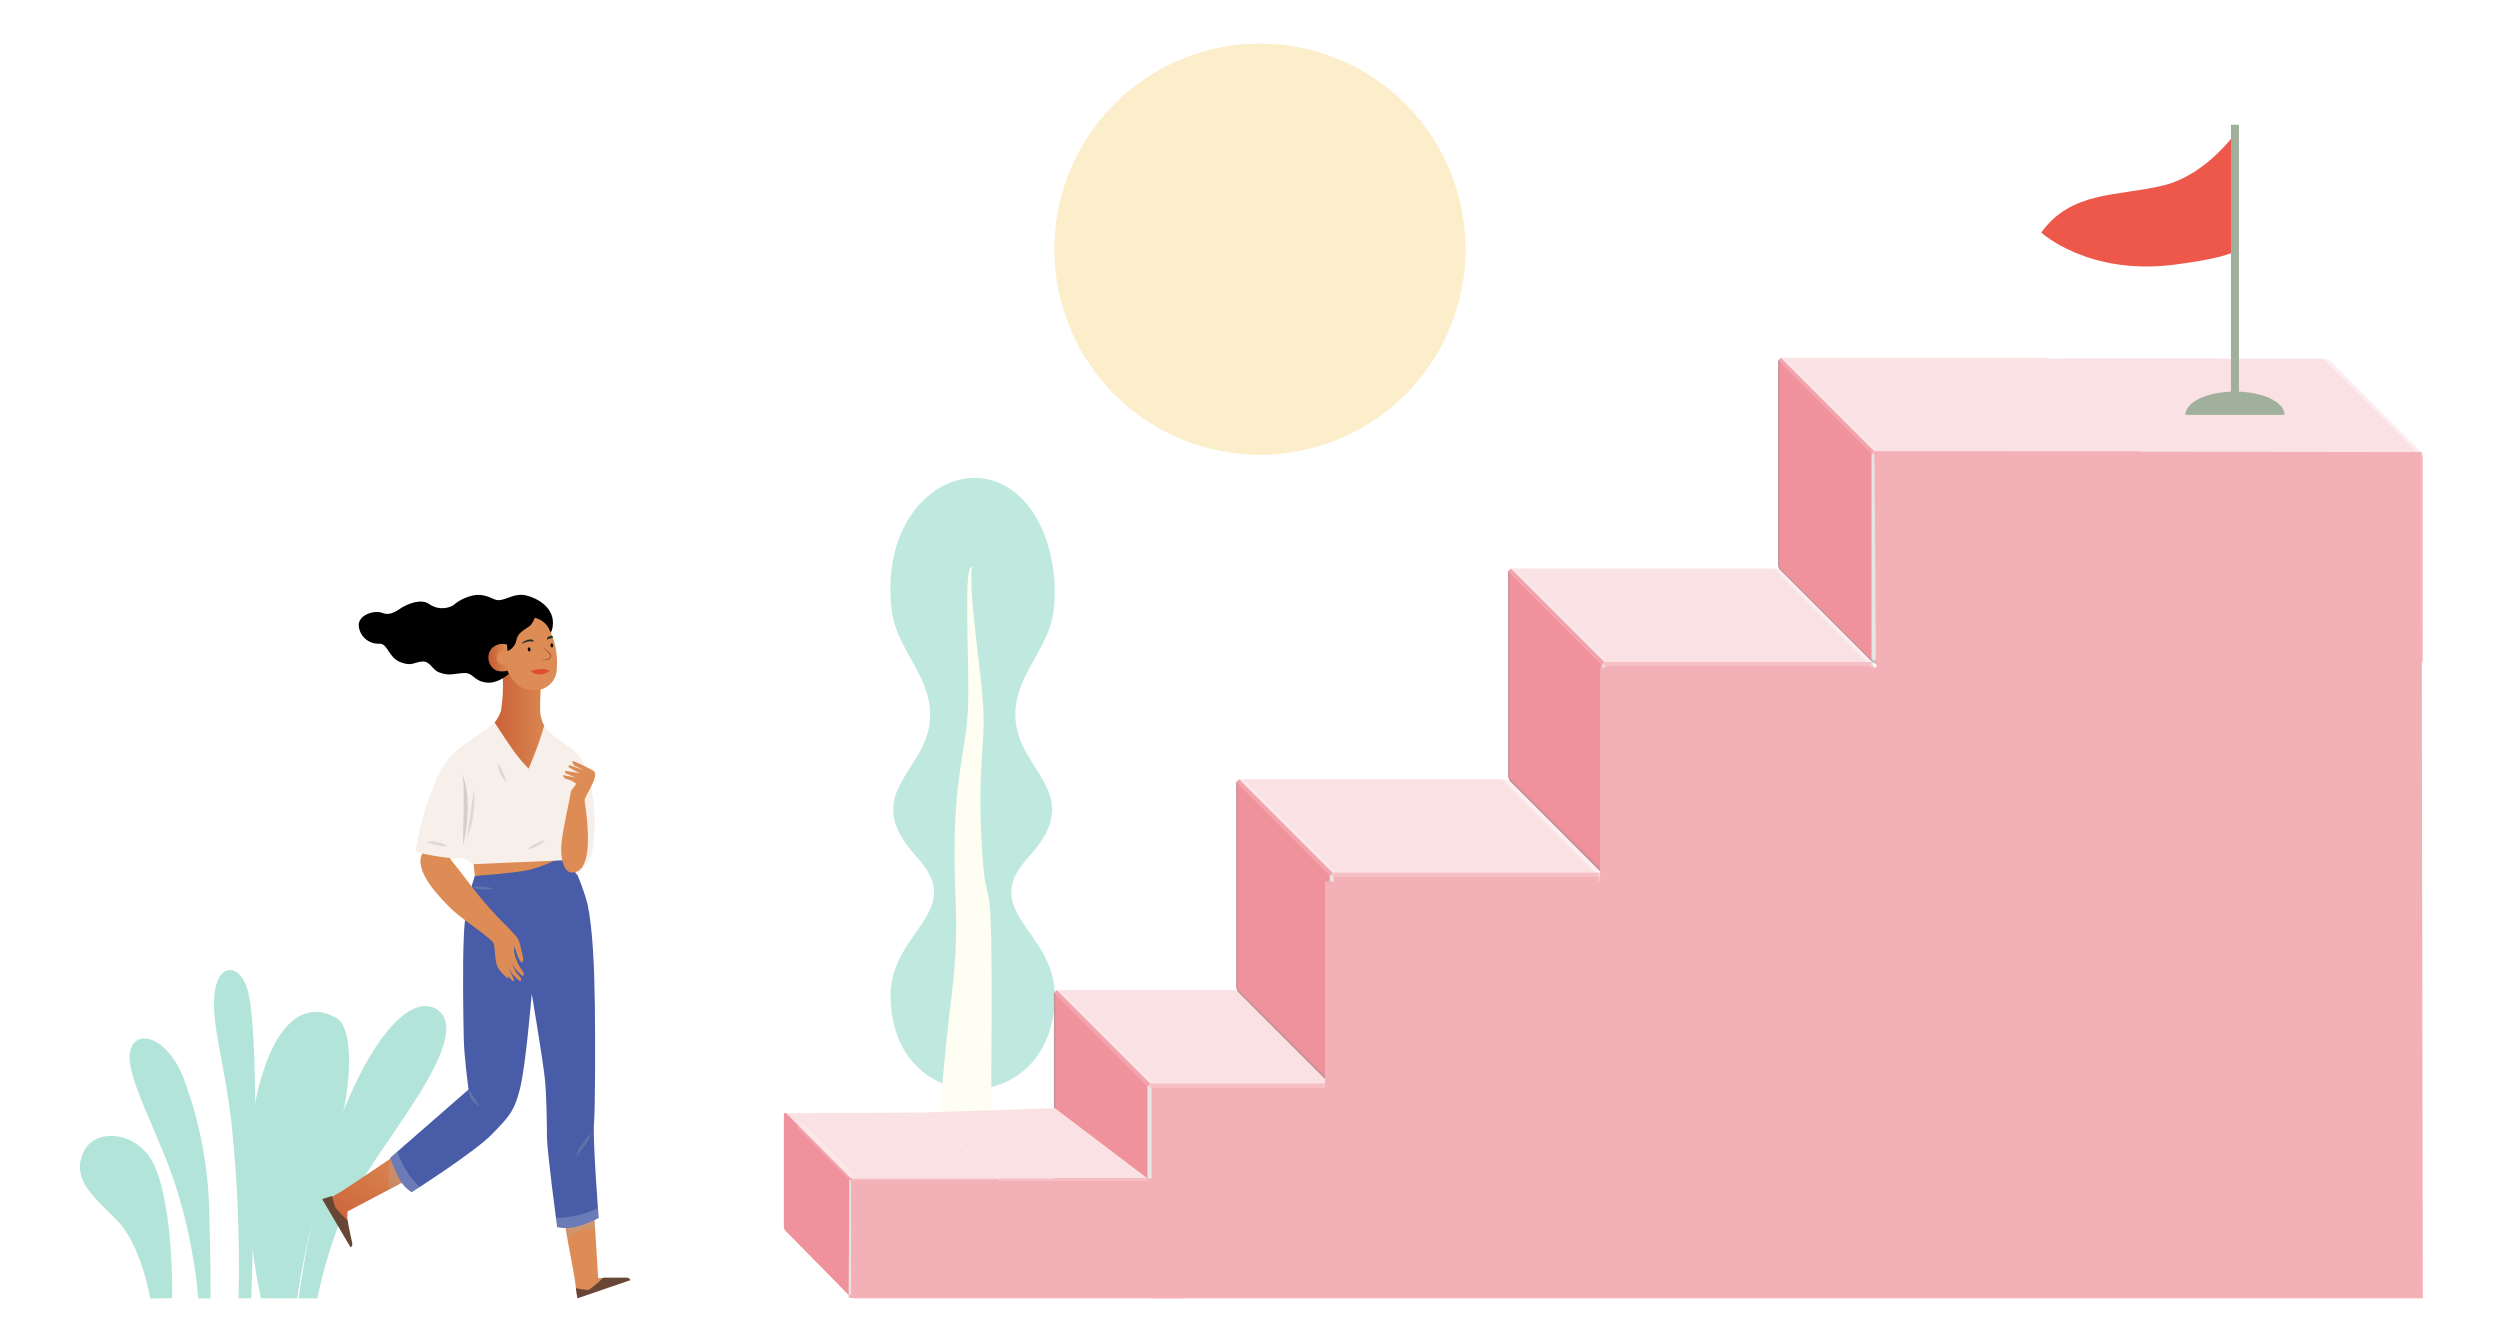 <?xml version="1.0" encoding="UTF-8"?>
<svg width="344px" height="184px" viewBox="0 0 344 184" version="1.1" xmlns="http://www.w3.org/2000/svg" xmlns:xlink="http://www.w3.org/1999/xlink">
    <rect x="0" y="0" width="344" height="184" fill="#333333" stroke="none"/>
    <title>C3239A80-C945-47B0-B737-335E6AAEB619</title>
    <defs>
        <rect id="path-1" x="0" y="0" width="344" height="184"></rect>
        <linearGradient x1="18.719%" y1="95.254%" x2="76.797%" y2="-4.815%" id="linearGradient-3">
            <stop stop-color="#CA6138" offset="0%"></stop>
            <stop stop-color="#DC8C54" offset="100%"></stop>
        </linearGradient>
        <linearGradient x1="0%" y1="50.111%" x2="114.516%" y2="50.111%" id="linearGradient-4">
            <stop stop-color="#CA6138" offset="0%"></stop>
            <stop stop-color="#DC8C54" offset="100%"></stop>
        </linearGradient>
        <linearGradient x1="14.457%" y1="56.245%" x2="81.439%" y2="47.001%" id="linearGradient-5">
            <stop stop-color="#CA6138" offset="0%"></stop>
            <stop stop-color="#DC8C54" offset="100%"></stop>
        </linearGradient>
        <linearGradient x1="71.364%" y1="52.34%" x2="26.336%" y2="46.422%" id="linearGradient-6">
            <stop stop-color="#822A20" offset="0%"></stop>
            <stop stop-color="#DC8C54" offset="100%"></stop>
        </linearGradient>
    </defs>
    <g id="Patient---Mobile" stroke="none" stroke-width="1" fill="none" fill-rule="evenodd">
        <g id="assess_inter_goals" transform="translate(-16, -88)">
            <g id="ill_assess_goal_woman" transform="translate(16, 88)">
                <mask id="mask-2" fill="white">
                    <use xlink:href="#path-1"></use>
                </mask>
                <use id="Mask" fill="#FFFFFF" xlink:href="#path-1"></use>
                <g id="11-female" mask="url(#mask-2)">
                    <g transform="translate(10, 6)">
                        <path d="M131.61,63.76 C134.51,67.53 135.61,73.44 134.96,78.17 C134.47,81.81 131.86,85.08 130.74,87.78 C125.74,99.4 141.04,101.36 131.67,111.78 C124.44,119.42 135.09,121.95 135.15,130.99 C135.06,148.16 112.62,148.22 112.53,130.99 C112.59,121.99 123.24,119.41 116.01,111.78 C106.63,101.33 122.01,99.4 116.94,87.78 C115.82,85.09 113.21,81.78 112.72,78.17 C110.66,62.21 124.4,54.47 131.61,63.76 Z" id="Path" stroke="none" fill="#37B99A" fill-rule="nonzero" opacity="0.32"></path>
                        <path d="M123.71,72 C123.32,76.86 125.16,86.7 125.32,92.13 C125.53,96.03 124.57,99.76 125.03,109.13 C125.74,123.3 126.65,107.59 126.41,140.35 C126.27,147.67 127.07,163.82 127.41,171.13 C125.74,172.13 120.11,173.05 118.1,171.23 C119.67,129.39 121.87,132.75 121.53,118.61 C120.67,100.54 123.08,98.26 123.22,90.61 C123.38,84.73 122.55,71.81 123.71,72 Z" id="Path" stroke="none" fill="#FFFEF2" fill-rule="nonzero"></path>
                        <g id="Group" opacity="0.38" stroke="none" stroke-width="1" fill="none" fill-rule="evenodd" transform="translate(0, 127)">
                            <path d="M25.91,45.65 C25.91,45.65 22.68,31.86 24.91,19.76 C27.14,7.66 31.84,4.44 36.36,7.12 C38.92,8.64 38.36,18.12 35.92,24.58 C33.48,31.04 31.06,43.64 30.92,45.65 L25.91,45.65 Z" id="Path" fill="#37B99A" fill-rule="nonzero"></path>
                            <path d="M31.1,45.65 C31.1,45.65 33.1,29.89 37.5,19.26 C41.9,8.63 46.79,4 50,5.83 C53.21,7.66 50.29,13.28 47.75,17.44 C45.21,21.6 38.75,30.31 37.06,34.39 C35.585,38.03 34.453,41.8 33.68,45.65 L31.1,45.65 Z" id="Path" fill="#37B99A" fill-rule="nonzero"></path>
                            <path d="M22.83,45.65 C23.017,37.52 22.683,29.387 21.83,21.3 C20.76,12.48 18.94,7.52 19.57,3.36 C20.2,-0.8 23.37,-0.29 24.22,3.79 C25.07,7.87 25.13,17.07 25.13,23.06 C25.13,29.25 24.57,45.65 24.57,45.65 L22.83,45.65 Z" id="Path" fill="#37B99A" fill-rule="nonzero"></path>
                            <path d="M17.29,45.65 C16.814,40.332 15.751,35.084 14.12,30 C11.52,22.19 7.12,14.87 7.93,11.57 C8.74,8.27 13.42,9.88 15.46,15.93 C17.464,21.408 18.581,27.17 18.77,33 C18.98,39.4 18.98,45.67 18.98,45.67 L17.29,45.65 Z" id="Path" fill="#37B99A" fill-rule="nonzero"></path>
                            <path d="M10.67,45.65 C10.67,45.65 9.47,38.26 6,34.81 C2.53,31.36 -0.1,29.18 1.45,25.6 C3,22.02 9.19,22.6 11.3,27.5 C13.94,33.56 13.69,45.65 13.69,45.65 L10.67,45.65 Z" id="Path" fill="#37B99A" fill-rule="nonzero"></path>
                            <path d="M12.13,45.65 C12.004,42.33 11.439,39.042 10.45,35.87 C8.84,31.23 6,28.52 2.2,24.48 C1.881,24.802 1.626,25.182 1.45,25.6 C-0.1,29.18 2.58,31.36 6.02,34.81 C9.46,38.26 10.67,45.65 10.67,45.65 L12.13,45.65 Z" id="Path" fill="#37B99A" fill-rule="nonzero" opacity="0.15" style="mix-blend-mode: multiply;"></path>
                        </g>
                        <path d="M191.66,28.28 C191.664,39.724 184.773,50.043 174.201,54.425 C163.629,58.806 151.458,56.386 143.366,48.294 C135.274,40.202 132.854,28.031 137.235,17.459 C141.617,6.887 151.936,-0.004 163.38,-1.77940531e-06 C170.88,-1.77940531e-06 178.073,2.979 183.377,8.283 C188.681,13.587 191.66,20.78 191.66,28.28 Z" id="Path" stroke="none" fill="#F0B41C" fill-rule="nonzero" opacity="0.23"></path>
                        <path d="M71.52,157.14 L72.31,169.87 C72.31,169.87 76.31,169.76 76.37,170.01 C76.43,170.26 69.37,172.12 69.37,172.12 C69.37,172.12 69.03,169.38 68.66,167.6 C68.29,165.82 67.25,159.95 67.12,158.23 L71.52,157.14 Z" id="Path" stroke="none" fill="#DC8C54" fill-rule="nonzero"></path>
                        <path d="M46.82,151.29 C45.9,151.97 37.56,157.62 36.73,158.08 C35.9,158.54 34.73,159.23 34.73,159.23 C34.73,159.23 36.46,162.23 37.31,163.67 C37.603,164.248 37.969,164.786 38.4,165.27 C38.102,164.335 37.911,163.368 37.83,162.39 C37.773,161.825 37.773,161.255 37.83,160.69 L48.78,154.92 L46.82,151.29 Z" id="Path" stroke="none" fill="url(#linearGradient-3)" fill-rule="nonzero"></path>
                        <path d="M71.69,159.91 L71.89,163.08 C71.426,163.079 70.962,163.102 70.5,163.15 C69.6,163.351 68.769,163.786 68.09,164.41 C67.99,163.83 67.89,163.23 67.79,162.63 L67.89,160.97 L71.69,159.91 Z M44.69,153.07 L43.97,153.25 L43.66,153.46 C43.433,154.855 43.393,156.274 43.54,157.68 L47.74,155.46 L44.69,153.07 Z" id="Shape" stroke="none" fill="#B1ADA9" fill-rule="nonzero" opacity="0.29" style="mix-blend-mode: multiply;"></path>
                        <path d="M55.34,114.52 C54.425,117.227 53.912,120.054 53.82,122.91 C53.63,126.91 53.76,134.7 53.82,137.1 C53.88,139.5 54.47,143.92 54.47,143.92 L43.69,153.32 C43.69,153.32 44.06,154.32 44.79,155.9 C45.191,156.777 45.832,157.523 46.64,158.05 C46.64,158.05 55.24,152.58 57.64,150.12 C60.04,147.66 60.78,146.93 61.57,143.73 C62.36,140.53 63.17,130.73 63.17,130.73 C63.17,130.73 64.74,140.1 64.98,142.5 C65.22,144.9 65.26,149.13 65.26,150.42 C65.26,152.42 66.67,162.86 66.67,162.86 C67.566,163.047 68.493,163.026 69.38,162.8 C70.422,162.514 71.428,162.112 72.38,161.6 C72.38,161.6 71.55,150.94 71.73,148.6 C71.91,146.26 71.92,137.42 71.85,132.2 C71.78,126.98 71.55,121.75 70.85,118.43 C70.197,115.983 69.233,113.631 67.98,111.43 L55.34,114.52 Z" id="Path" stroke="none" fill="#485CA8" fill-rule="nonzero"></path>
                        <path d="M55.16,112.86 L55.34,114.52 C55.34,114.52 60.09,114.22 62.62,113.74 C64.522,113.287 66.332,112.509 67.97,111.44 L55.16,112.86 Z" id="Path" stroke="none" fill="#DC8C54" fill-rule="nonzero"></path>
                        <path d="M69.24,171.24 C69.813,171.385 70.399,171.469 70.99,171.49 C71.715,171.004 72.386,170.441 72.99,169.81 C72.99,169.81 75.23,169.81 75.62,169.81 C75.921,169.772 76.226,169.788 76.52,169.86 C76.619,169.934 76.696,170.034 76.74,170.15 L69.45,172.65 L69.24,171.24 Z" id="Path" stroke="none" fill="#674636" fill-rule="nonzero"></path>
                        <path d="M35.68,158.56 C35.68,158.56 36,159.8 36.14,160.15 C36.648,160.785 37.21,161.373 37.82,161.91 C37.82,161.91 38.24,164.1 38.34,164.48 C38.438,164.766 38.485,165.067 38.48,165.37 C38.428,165.481 38.344,165.575 38.24,165.64 L34.33,159 L35.68,158.56 Z" id="Path" stroke="none" fill="#674636" fill-rule="nonzero"></path>
                        <path d="M52,109.55 C52,109.55 48.55,109.55 47.93,111.9 C47.31,114.25 50.62,117.62 52.12,119.08 C53.62,120.54 57.7,123.15 57.91,123.8 C58.19,124.65 58,125.88 58.47,127.09 C58.842,127.685 59.32,128.207 59.88,128.63 C60.03,128.53 59.88,128.26 59.88,128.26 C59.88,128.26 60.58,129.11 60.62,129.05 C60.66,128.99 60.83,128.84 60.56,128.41 C60.314,127.968 60.09,127.514 59.89,127.05 L60.5,128.05 C60.83,128.418 61.195,128.753 61.59,129.05 C61.59,129.05 61.79,128.74 61.67,128.56 C61.55,128.38 61.05,127.89 60.95,127.69 L60.44,126.6 C60.675,126.966 60.929,127.32 61.2,127.66 C61.41,127.88 61.93,128.33 61.93,128.33 C61.93,128.33 62.17,128.13 62.07,127.91 C61.889,127.579 61.685,127.262 61.46,126.96 C61.164,126.405 60.933,125.818 60.77,125.21 C60.72,124.879 60.72,124.541 60.77,124.21 C60.77,124.21 61.07,125.05 61.17,125.39 C61.299,125.789 61.51,126.157 61.79,126.47 C61.88,126.47 62.04,126.21 61.99,125.84 C61.94,125.47 61.68,124.55 61.59,124.1 C61.501,123.626 61.298,123.18 61,122.8 C60.59,122.33 59.51,121.2 59.3,121.03 C57.887,119.592 56.552,118.08 55.3,116.5 C54.03,114.81 51.98,112.22 51.98,112.22 L52,109.55 Z" id="Path" stroke="none" fill="#DC8C54" fill-rule="nonzero"></path>
                        <path d="M72.3,160.23 C72.36,161.1 72.41,161.64 72.41,161.64 C71.458,162.152 70.452,162.554 69.41,162.84 C68.523,163.066 67.596,163.087 66.7,162.9 C66.7,162.9 66.63,162.39 66.53,161.58 C68.529,161.554 70.497,161.093 72.3,160.23 Z M44.7,152.44 L43.7,153.32 C43.7,153.32 44.07,154.32 44.8,155.9 C45.201,156.777 45.842,157.523 46.65,158.05 L47.75,157.34 C46.331,155.995 45.28,154.308 44.7,152.44 Z" id="Shape" stroke="none" fill="#FFFFFF" fill-rule="nonzero" opacity="0.19"></path>
                        <path d="M55,116 C55.236,115.985 55.474,115.985 55.71,116 C55.95,116 56.18,116 56.41,116 C56.641,116.012 56.872,116.039 57.1,116.08 C57.341,116.118 57.578,116.174 57.81,116.25 C57.577,116.332 57.335,116.385 57.09,116.41 C56.85,116.43 56.61,116.43 56.37,116.41 C56.13,116.391 55.892,116.347 55.66,116.28 C55.426,116.225 55.202,116.13 55,116 L55,116 Z" id="Path" stroke="none" fill="#B1ADA9" fill-rule="nonzero" opacity="0.28" style="mix-blend-mode: multiply;"></path>
                        <path d="M54.47,143.92 C54.63,144.11 54.75,144.3 54.88,144.48 L55.25,145.04 C55.37,145.23 55.49,145.42 55.6,145.61 C55.725,145.807 55.839,146.01 55.94,146.22 C55.721,146.123 55.521,145.988 55.35,145.82 C55.181,145.653 55.03,145.469 54.9,145.27 C54.769,145.071 54.665,144.856 54.59,144.63 C54.506,144.403 54.465,144.162 54.47,143.92 L54.47,143.92 Z" id="Path" stroke="none" fill="#B1ADA9" fill-rule="nonzero" opacity="0.28" style="mix-blend-mode: multiply;"></path>
                        <path d="M71.33,149.88 C71.257,150.2 71.143,150.509 70.99,150.8 C70.839,151.088 70.669,151.365 70.48,151.63 C70.29,151.89 70.09,152.13 69.89,152.38 C69.68,152.619 69.483,152.87 69.3,153.13 C69.341,152.798 69.45,152.478 69.62,152.19 C69.772,151.907 69.946,151.636 70.14,151.38 C70.33,151.12 70.52,150.87 70.72,150.63 C70.92,150.39 71.11,150.12 71.33,149.88 Z" id="Path" stroke="none" fill="#B1ADA9" fill-rule="nonzero" opacity="0.28" style="mix-blend-mode: multiply;"></path>
                        <path d="M58.06,93.44 C56.24,95.06 53.5,96.32 51.93,98.12 C50.36,99.92 49.31,102.96 48.53,105.31 C47.944,107.246 47.479,109.216 47.14,111.21 C47.14,111.21 51.8,112.4 53.82,112.04 L55.07,112.91 L68.32,112.34 L69.32,114.34 C70.488,113.437 71.293,112.146 71.59,110.7 C72.008,107.842 71.902,104.931 71.28,102.11 C70.73,99.69 70.21,98.03 68.41,96.83 C67.08,96.05 65.882,95.064 64.86,93.91 C64.56,93.33 58.06,93.44 58.06,93.44 Z" id="Path" stroke="none" fill="#F7EFEA" fill-rule="nonzero"></path>
                        <path d="M64.44,87.93 L64.52,87.87 C64.09,87.81 63.668,87.707 63.26,87.56 C61.89,87.07 60.45,86.8 59.09,86.3 C59.09,86.67 59.17,87.03 59.19,87.3 C59.255,88.805 59.171,90.312 58.94,91.8 C58.745,92.385 58.447,92.93 58.06,93.41 C58.06,93.41 59.38,95.47 60.48,97.05 C61.157,98.017 61.913,98.927 62.74,99.77 C62.74,99.77 63.48,98.02 63.98,96.64 C64.48,95.26 64.88,93.88 64.88,93.88 C64.521,93.169 64.326,92.386 64.31,91.59 C64.31,90.38 64.44,87.93 64.44,87.93 Z" id="Path" stroke="none" fill="url(#linearGradient-4)" fill-rule="nonzero"></path>
                        <path d="M53.64,100.61 C53.948,101.38 54.153,102.187 54.25,103.01 C54.347,103.833 54.384,104.662 54.36,105.49 C54.317,107.137 54.106,108.776 53.73,110.38 C53.73,109.55 53.73,108.73 53.73,107.92 L53.8,105.48 C53.8,104.66 53.8,103.86 53.8,103.05 C53.8,102.24 53.74,101.43 53.64,100.61 Z" id="Path" stroke="none" fill="#B1ADA9" fill-rule="nonzero" opacity="0.49" style="mix-blend-mode: multiply;"></path>
                        <path d="M55.16,102.59 C55.234,102.868 55.277,103.153 55.29,103.44 C55.305,103.723 55.305,104.007 55.29,104.29 C55.27,104.859 55.22,105.426 55.14,105.99 C55.14,106.27 55.05,106.55 55,106.82 C54.95,107.09 54.88,107.38 54.81,107.65 C54.68,108.205 54.499,108.748 54.27,109.27 C54.35,108.71 54.97,104.27 54.97,104.27 C55.05,103.71 55.14,103.16 55.16,102.59 Z" id="Path" stroke="none" fill="#B1ADA9" fill-rule="nonzero" opacity="0.35" style="mix-blend-mode: multiply;"></path>
                        <path d="M71.67,100.06 C70.75,99.546 69.798,99.091 68.82,98.7 C68.66,98.86 68.9,99.29 69.16,99.42 L70.45,100.02 L68.34,99.28 C68.34,99.28 68.17,99.41 68.25,99.56 C68.743,99.878 69.262,100.156 69.8,100.39 L67.8,100.06 C67.8,100.06 67.64,100.31 67.88,100.43 C68.12,100.55 69.29,101.01 69.29,101.01 L67.47,100.65 C67.485,100.92 67.684,101.144 67.95,101.19 L68.66,101.43 L69.3,101.85 C69.3,101.85 68.54,102.85 68.56,102.85 C68.51,103.6 67.22,108.91 67.22,110.74 C67.22,112.84 67.8,114.01 68.63,114.05 C71.29,114.18 71.2,109.18 70.43,104.05 C70.82,103 72.5,100.68 71.67,100.06 Z" id="Path" stroke="none" fill="#DC8C54" fill-rule="nonzero"></path>
                        <path d="M58.57,99 C58.69,99.22 58.8,99.42 58.9,99.62 C59,99.82 59.11,100.03 59.2,100.24 C59.29,100.45 59.39,100.66 59.47,100.88 C59.55,101.106 59.604,101.341 59.63,101.58 C59.461,101.411 59.307,101.227 59.17,101.03 C59.041,100.832 58.927,100.625 58.83,100.41 C58.723,100.194 58.642,99.965 58.59,99.73 C58.533,99.491 58.526,99.242 58.57,99 L58.57,99 Z" id="Path" stroke="none" fill="#B1ADA9" fill-rule="nonzero" opacity="0.35" style="mix-blend-mode: multiply;"></path>
                        <path d="M62.62,110.88 C62.762,110.69 62.934,110.524 63.13,110.39 C63.321,110.261 63.521,110.148 63.73,110.05 L64.34,109.79 L64.97,109.55 C64.861,109.764 64.699,109.946 64.5,110.08 C64.312,110.216 64.111,110.333 63.9,110.43 C63.7,110.52 63.49,110.61 63.28,110.68 C63.07,110.75 62.86,110.82 62.62,110.88 Z" id="Path" stroke="none" fill="#B1ADA9" fill-rule="nonzero" opacity="0.35" style="mix-blend-mode: multiply;"></path>
                        <path d="M48.66,109.82 C48.913,109.765 49.172,109.745 49.43,109.76 C49.679,109.768 49.927,109.802 50.17,109.86 C50.416,109.909 50.657,109.979 50.89,110.07 C51.129,110.161 51.357,110.278 51.57,110.42 C51.317,110.445 51.063,110.445 50.81,110.42 C50.56,110.42 50.32,110.34 50.08,110.29 C49.84,110.24 49.61,110.18 49.37,110.11 C49.127,110.03 48.89,109.933 48.66,109.82 L48.66,109.82 Z" id="Path" stroke="none" fill="#B1ADA9" fill-rule="nonzero" opacity="0.35" style="mix-blend-mode: multiply;"></path>
                        <path d="M39.39,80.34 C39.04,78.73 41.39,77.86 42.62,78.34 C43.85,78.82 44.78,77.86 45.56,77.45 C46.34,77.04 47.94,76.39 49,77.08 C49.98,77.806 51.294,77.892 52.36,77.3 C53.239,76.53 54.323,76.033 55.48,75.87 C57.08,75.74 57.89,76.6 58.56,76.58 C59.78,76.58 60.81,75.49 62.56,75.97 C63.68,76.27 66.49,77.5 66.04,80.29 C65.64,82.79 60.89,85.9 60.89,85.9 C60.89,85.9 58.89,88.27 56.79,87.9 C55.1,87.64 55.17,86.54 53.79,86.61 C52.41,86.68 51.87,87.06 50.42,86.52 C49.42,86.15 49.23,84.95 48.09,85.03 C46.95,85.11 46.71,85.73 45.09,85.11 C43.47,84.49 43.36,82.59 42.27,82.57 C40.881,82.674 39.637,81.711 39.39,80.34 L39.39,80.34 Z" id="Path" stroke="none" fill="#000000" fill-rule="nonzero"></path>
                        <path d="M63.59,79 C64.338,79.178 64.99,79.636 65.41,80.28 C65.882,81.119 66.219,82.027 66.41,82.97 C66.629,83.954 66.7,84.965 66.62,85.97 C66.625,87.184 65.899,88.281 64.78,88.75 C63.693,89.162 62.477,89.043 61.49,88.43 C60.37,87.625 59.654,86.374 59.53,85 C59.439,84.591 59.372,84.177 59.33,83.76 C60.227,83.603 60.928,82.898 61.08,82 C61.29,80.93 62.55,80.46 62.95,80.09 C63.235,79.774 63.453,79.403 63.59,79 L63.59,79 Z" id="Path" stroke="none" fill="#DC8C54" fill-rule="nonzero"></path>
                        <path d="M59.76,82.69 C59.006,82.454 58.184,82.667 57.64,83.24 C57.272,83.701 57.127,84.301 57.242,84.88 C57.358,85.458 57.723,85.956 58.24,86.24 C58.961,86.506 59.765,86.417 60.41,86 C60.202,85.417 60.041,84.819 59.93,84.21 C59.833,83.709 59.776,83.2 59.76,82.69 L59.76,82.69 Z" id="Path" stroke="none" fill="url(#linearGradient-5)" fill-rule="nonzero"></path>
                        <path d="M58.59,83.85 C58.381,84.088 58.298,84.411 58.365,84.721 C58.432,85.03 58.642,85.289 58.93,85.42 C59.348,85.527 59.791,85.462 60.16,85.24 C60.066,84.911 59.989,84.577 59.93,84.24 C59.87,83.95 59.84,83.69 59.81,83.47 C59.366,83.398 58.914,83.539 58.59,83.85 L58.59,83.85 Z" id="Path" stroke="none" fill="#DC8C54" fill-rule="nonzero"></path>
                        <path d="M63,83.33 C63,83.48 63,83.61 62.86,83.63 C62.72,83.65 62.66,83.54 62.63,83.39 C62.6,83.24 62.63,83.11 62.77,83.08 C62.91,83.05 62.92,83.17 63,83.33 Z" id="Path" stroke="none" fill="#000000" fill-rule="nonzero"></path>
                        <path d="M66.11,82.78 C66.11,82.92 66.11,83.05 65.98,83.07 C65.85,83.09 65.79,82.98 65.76,82.84 C65.73,82.7 65.76,82.56 65.89,82.54 C66.02,82.52 66.09,82.63 66.11,82.78 Z" id="Path" stroke="none" fill="#000000" fill-rule="nonzero"></path>
                        <path d="M66,81.5 C65.32,81.5 65.22,81.83 65.26,82.01 C65.494,81.897 65.743,81.819 66,81.78 L66.11,81.78 C66.083,81.683 66.046,81.589 66,81.5 L66,81.5 Z" id="Path" stroke="none" fill="#21312A" fill-rule="nonzero"></path>
                        <path d="M61.78,82.58 C61.78,82.58 61.91,82.25 62.57,82.06 C63.23,81.87 63.42,82.06 63.44,82.28 C63.182,82.238 62.918,82.238 62.66,82.28 C62.36,82.358 62.066,82.459 61.78,82.58 L61.78,82.58 Z" id="Path" stroke="none" fill="#21312A" fill-rule="nonzero"></path>
                        <path d="M64.09,82.25 L64.09,82.17 C64.551,82.839 65.088,83.453 65.69,84 C65.92,84.28 65.69,84.63 65.37,84.72 C65.04,84.799 64.707,84.859 64.37,84.9" id="Path" stroke="url(#linearGradient-6)" stroke-width="0.08" fill="none"></path>
                        <path d="M63,86.32 C63.377,86.21 63.761,86.126 64.15,86.07 L64.48,86.07 C64.629,86.05 64.781,86.05 64.93,86.07 C65.174,86.134 65.414,86.211 65.65,86.3 C65.258,86.615 64.773,86.791 64.27,86.8 C63.796,86.838 63.33,86.662 63,86.32 L63,86.32 Z" id="Path" stroke="none" fill="#DE4F31" fill-rule="nonzero"></path>
                        <polygon id="Path" stroke="none" fill="#FAE1E4" fill-rule="nonzero" points="135.41 130.23 171.85 130.23 172.43 130.43 185.1 143.09 185.16 143.29 148.08 143.29 135.22 130.43"></polygon>
                        <polygon id="Path" stroke="none" fill="#FFFFFF" fill-rule="nonzero" opacity="0.47" points="171.82 130.43 171.24 130.23 171.85 130.23 172.43 130.43 185.1 143.09 185.16 143.29 184.55 143.29 184.49 143.09"></polygon>
                        <polygon id="Path" stroke="none" fill="#F4B0B7" fill-rule="nonzero" points="147.88 143.09 185.1 143.09 185.29 143.68 185.29 171.92 184.9 172.3 148.46 172.3 147.88 172.11 147.88 143.48 148.03 143.53"></polygon>
                        <polygon id="Path" stroke="none" fill="#FFFFFF" fill-rule="nonzero" opacity="0.21" points="147.88 143.48 148.26 143.09 185.1 143.09 185.29 143.68 148.46 143.68"></polygon>
                        <polygon id="Path" stroke="none" fill="#E5E5E4" fill-rule="nonzero" style="mix-blend-mode: multiply;" points="148.46 143.68 148.46 172.3 147.88 172.11 147.88 143.48"></polygon>
                        <polygon id="Path" stroke="none" fill="#F0929C" fill-rule="nonzero" points="135.22 130.43 135.41 130.23 148.27 143.09 147.98 143.38 148.03 143.53 147.88 143.48 147.88 172.11 135.22 159.44 135.02 158.86 135.02 130.62"></polygon>
                        <rect id="Rectangle" stroke="none" fill="#FFFFFF" fill-rule="nonzero" opacity="0.16" transform="translate(141.65, 136.881) rotate(-44.99) translate(-141.65, -136.881) " x="141.375" y="127.786" width="1" height="18.19"></rect>
                        <polygon id="Path" stroke="none" fill="#FFFFFF" fill-rule="nonzero" opacity="0.18" points="148.27 143.09 147.88 143.48 148.46 143.68"></polygon>
                        <polygon id="Path" stroke="none" fill="#8E9396" fill-rule="nonzero" opacity="0.41" style="mix-blend-mode: multiply;" points="135.22 130.64 135.22 159.05 147.87 171.7 148.46 171.92 185.29 171.92 184.9 172.3 148.46 172.3 147.88 172.11 135.22 159.44 135.02 158.86 135.02 130.62"></polygon>
                        <polygon id="Path" stroke="none" fill="#FFFFFF" fill-rule="nonzero" opacity="0.21" points="184.8 143.09 185.1 143.09 185.29 143.68 185.29 171.92 184.9 172.3 184.8 172.3"></polygon>
                        <polygon id="Path" stroke="none" fill="#FAE1E4" fill-rule="nonzero" points="160.49 101.23 196.93 101.23 197.51 101.43 210.18 114.09 210.24 114.29 173.16 114.29 160.3 101.43"></polygon>
                        <polygon id="Path" stroke="none" fill="#FFFFFF" fill-rule="nonzero" opacity="0.47" points="196.9 101.43 196.31 101.23 196.93 101.23 197.51 101.43 210.18 114.09 210.24 114.29 209.63 114.29 209.56 114.09"></polygon>
                        <polygon id="Path" stroke="none" fill="#F4B0B7" fill-rule="nonzero" points="172.96 114.09 210.18 114.09 210.37 114.67 210.37 142.91 209.98 143.3 173.54 143.3 172.96 143.11 172.96 114.48 173.11 114.53"></polygon>
                        <polygon id="Path" stroke="none" fill="#FFFFFF" fill-rule="nonzero" opacity="0.21" points="172.96 114.48 173.34 114.09 210.18 114.09 210.37 114.67 173.54 114.67"></polygon>
                        <polygon id="Path" stroke="none" fill="#E5E5E4" fill-rule="nonzero" style="mix-blend-mode: multiply;" points="173.54 114.67 173.54 143.3 172.96 143.11 172.96 114.48"></polygon>
                        <polygon id="Path" stroke="none" fill="#F0929C" fill-rule="nonzero" points="160.3 101.43 160.49 101.23 173.35 114.09 173.06 114.38 173.11 114.53 172.96 114.48 172.96 143.11 160.3 130.44 160.1 129.86 160.1 101.62"></polygon>
                        <rect id="Rectangle" stroke="none" fill="#FFFFFF" fill-rule="nonzero" opacity="0.16" transform="translate(166.727, 107.863) rotate(-44.99) translate(-166.727, -107.863) " x="166.452" y="98.768" width="1" height="18.19"></rect>
                        <polygon id="Path" stroke="none" fill="#FFFFFF" fill-rule="nonzero" opacity="0.18" points="173.35 114.09 172.96 114.48 173.54 114.67"></polygon>
                        <polygon id="Path" stroke="none" fill="#8E9396" fill-rule="nonzero" opacity="0.41" style="mix-blend-mode: multiply;" points="160.3 101.64 160.3 130.05 172.95 142.69 173.54 142.91 210.37 142.91 209.98 143.3 173.54 143.3 172.96 143.11 160.3 130.44 160.1 129.86 160.1 101.62"></polygon>
                        <polygon id="Path" stroke="none" fill="#FFFFFF" fill-rule="nonzero" opacity="0.21" points="209.88 114.09 210.18 114.09 210.37 114.67 210.37 142.91 209.98 143.3 209.88 143.3"></polygon>
                        <polygon id="Path" stroke="none" fill="#FAE1E4" fill-rule="nonzero" points="273.5 43.35 309.94 43.35 310.52 43.55 323.19 56.21 323.25 56.4 286.17 56.4 273.31 43.55"></polygon>
                        <polygon id="Path" stroke="none" fill="#FFFFFF" fill-rule="nonzero" opacity="0.47" points="309.91 43.55 309.33 43.35 309.94 43.35 310.52 43.55 323.19 56.21 323.25 56.4 322.64 56.4 322.58 56.21"></polygon>
                        <polygon id="Path" stroke="none" fill="#F4B0B7" fill-rule="nonzero" points="285.98 56.21 323.19 56.21 323.38 56.79 323.38 85.03 323 85.42 286.56 85.42 285.98 85.23 285.98 56.6 286.12 56.65"></polygon>
                        <polygon id="Path" stroke="none" fill="#FFFFFF" fill-rule="nonzero" opacity="0.21" points="285.98 56.6 286.36 56.21 323.19 56.21 323.38 56.79 286.56 56.79"></polygon>
                        <polygon id="Path" stroke="none" fill="#E5E5E4" fill-rule="nonzero" style="mix-blend-mode: multiply;" points="286.56 56.79 286.56 85.42 285.98 85.23 285.98 56.6"></polygon>
                        <polygon id="Path" stroke="none" fill="#FFFFFF" fill-rule="nonzero" opacity="0.18" points="286.36 56.21 285.98 56.6 286.56 56.79"></polygon>
                        <polygon id="Path" stroke="none" fill="#FFFFFF" fill-rule="nonzero" opacity="0.21" points="322.89 56.21 323.19 56.21 323.38 56.79 323.38 85.03 323 85.42 322.89 85.42"></polygon>
                        <polygon id="Path" stroke="none" fill="#FAE1E4" fill-rule="nonzero" points="258.49 43.35 294.92 43.35 295.5 43.55 308.17 56.21 308.24 56.4 271.15 56.4 258.29 43.55"></polygon>
                        <polygon id="Path" stroke="none" fill="#FAE1E4" fill-rule="nonzero" points="235.05 43.24 271.49 43.24 272.07 43.43 284.74 56.1 284.8 56.29 247.72 56.29 234.86 43.43"></polygon>
                        <polygon id="Path" stroke="none" fill="#F4B0B7" fill-rule="nonzero" points="247.52 56.1 284.74 56.1 284.93 56.68 284.93 84.92 284.54 85.31 248.1 85.31 247.52 85.11 247.52 56.48 247.67 56.53"></polygon>
                        <polygon id="Path" stroke="none" fill="#FFFFFF" fill-rule="nonzero" opacity="0.21" points="247.52 56.48 247.91 56.1 284.74 56.1 284.93 56.68 248.1 56.68"></polygon>
                        <polygon id="Path" stroke="none" fill="#E5E5E4" fill-rule="nonzero" style="mix-blend-mode: multiply;" points="248.1 56.68 248.1 85.31 247.52 85.11 247.52 56.48"></polygon>
                        <polygon id="Path" stroke="none" fill="#F0929C" fill-rule="nonzero" points="234.86 43.43 235.05 43.24 247.91 56.1 247.62 56.39 247.67 56.53 247.52 56.48 247.52 85.11 234.86 72.45 234.66 71.86 234.66 43.63"></polygon>
                        <rect id="Rectangle" stroke="none" fill="#FFFFFF" fill-rule="nonzero" opacity="0.16" transform="translate(241.301, 49.879) rotate(-44.99) translate(-241.301, -49.879) " x="241.026" y="40.784" width="1" height="18.19"></rect>
                        <polygon id="Path" stroke="none" fill="#FFFFFF" fill-rule="nonzero" opacity="0.18" points="247.91 56.1 247.52 56.48 248.1 56.68"></polygon>
                        <polygon id="Path" stroke="none" fill="#8E9396" fill-rule="nonzero" opacity="0.41" style="mix-blend-mode: multiply;" points="234.86 43.64 234.86 72.05 247.51 84.7 248.1 84.92 284.93 84.92 284.54 85.31 248.1 85.31 247.52 85.11 234.86 72.45 234.66 71.86 234.66 43.63"></polygon>
                        <polygon id="Path" stroke="none" fill="#FFFFFF" fill-rule="nonzero" opacity="0.21" points="284.44 56.1 284.74 56.1 284.93 56.68 284.93 84.92 284.54 85.31 284.44 85.31"></polygon>
                        <polygon id="Path" stroke="none" fill="#FAE1E4" fill-rule="nonzero" points="197.9 72.23 234.34 72.23 234.92 72.42 247.59 85.09 247.65 85.28 210.56 85.28 197.71 72.42"></polygon>
                        <polygon id="Path" stroke="none" fill="#FFFFFF" fill-rule="nonzero" opacity="0.47" points="234.31 72.42 233.72 72.23 234.34 72.23 234.92 72.42 247.59 85.09 247.65 85.28 247.04 85.28 246.97 85.09"></polygon>
                        <polygon id="Path" stroke="none" fill="#F4B0B7" fill-rule="nonzero" points="210.37 85.09 247.59 85.09 247.78 85.67 247.78 113.91 247.39 114.3 210.95 114.3 210.37 114.11 210.37 85.48 210.52 85.53"></polygon>
                        <polygon id="Path" stroke="none" fill="#FFFFFF" fill-rule="nonzero" opacity="0.21" points="210.37 85.48 210.75 85.09 247.59 85.09 247.78 85.67 210.95 85.67"></polygon>
                        <polygon id="Path" stroke="none" fill="#E5E5E4" fill-rule="nonzero" style="mix-blend-mode: multiply;" points="210.95 85.67 210.95 114.3 210.37 114.11 210.37 85.48"></polygon>
                        <polygon id="Path" stroke="none" fill="#F0929C" fill-rule="nonzero" points="197.71 72.42 197.9 72.23 210.76 85.09 210.47 85.38 210.52 85.53 210.37 85.48 210.37 114.11 197.71 101.44 197.51 100.85 197.51 72.62"></polygon>
                        <rect id="Rectangle" stroke="none" fill="#FFFFFF" fill-rule="nonzero" opacity="0.16" transform="translate(204.142, 78.866) rotate(-44.99) translate(-204.142, -78.866) " x="203.867" y="69.771" width="1" height="18.19"></rect>
                        <polygon id="Path" stroke="none" fill="#FFFFFF" fill-rule="nonzero" opacity="0.18" points="210.76 85.09 210.37 85.48 210.95 85.67"></polygon>
                        <polygon id="Path" stroke="none" fill="#8E9396" fill-rule="nonzero" opacity="0.41" style="mix-blend-mode: multiply;" points="197.71 72.64 197.71 101.05 210.36 113.69 210.95 113.91 247.78 113.91 247.39 114.3 210.95 114.3 210.37 114.11 197.71 101.44 197.51 100.85 197.51 72.62"></polygon>
                        <polygon id="Path" stroke="none" fill="#FFFFFF" fill-rule="nonzero" opacity="0.21" points="247.29 85.09 247.59 85.09 247.78 85.67 247.78 113.91 247.39 114.3 247.29 114.3"></polygon>
                        <polygon id="Path" stroke="none" fill="#F4B0B7" fill-rule="nonzero" points="172.33 143.71 172.33 115.28 210.17 115.28 210.17 85.83 248.19 85.83 247.91 56.1 323.19 56.21 323.38 172.65 148.53 172.65 148.53 143.71"></polygon>
                        <polygon id="Path" stroke="none" fill="#FAE1E4" fill-rule="nonzero" points="135.15 146.48 147.89 156.15 127.51 156.15 116.95 147.08"></polygon>
                        <polygon id="Path" stroke="none" fill="#FAE1E4" fill-rule="nonzero" points="116.95 147.08 127.62 156.3 107.25 156.3 98.1 147.19"></polygon>
                        <polygon id="Path" stroke="none" fill="#F4B0B7" fill-rule="nonzero" points="106.78 156.15 153.21 156.15 153.45 156.47 153.45 172.43 152.96 172.65 107.51 172.65 106.78 172.54 106.78 156.37 106.96 156.39"></polygon>
                        <polygon id="Path" stroke="none" fill="#FFFFFF" fill-rule="nonzero" opacity="0.21" points="127.3 156.36 127.51 156.15 147.89 156.15 147.99 156.47 127.62 156.47"></polygon>
                        <polygon id="Path" stroke="none" fill="#FFFFFF" fill-rule="nonzero" opacity="0.18" points="127.52 156.15 127.3 156.36 127.62 156.47"></polygon>
                        <polygon id="Path" stroke="none" fill="#FFFFFF" fill-rule="nonzero" opacity="0.21" points="106.78 156.25 106.99 156.04 127.36 156.04 127.47 156.36 107.1 156.36"></polygon>
                        <polygon id="Path" stroke="none" fill="#E5E5E4" fill-rule="nonzero" style="mix-blend-mode: multiply;" points="107.1 156.36 107.1 172.2 106.78 172.09 106.78 156.25"></polygon>
                        <polygon id="Path" stroke="none" fill="#F0929C" fill-rule="nonzero" points="97.97 147.19 98.08 147.08 107.25 156.3 106.86 156.39 106.86 156.39 106.78 172.2 97.97 163.24 97.86 162.92 97.86 147.3"></polygon>
                        <rect id="Rectangle" stroke="none" fill="#FFFFFF" fill-rule="nonzero" opacity="0.16" transform="translate(103.329, 152.601) rotate(-44.99) translate(-103.329, -152.601) " x="103.179" y="147.571" width="1" height="10.06"></rect>
                        <polygon id="Path" stroke="none" fill="#FFFFFF" fill-rule="nonzero" opacity="0.18" points="106.99 156.04 106.78 156.25 107.1 156.36"></polygon>
                        <path d="M298,11.76 C298,11.76 293.9,18 287.66,19.52 C281.42,21.04 275,20.23 270.88,26 C270.88,26 277.29,31.94 289.18,30.42 C301.07,28.9 297.54,27.42 297.54,27.42 L298,11.76 Z" id="Path" stroke="none" fill="#EE584B" fill-rule="nonzero"></path>
                        <path d="M290.72,51.09 C290.72,49.32 293.72,47.88 297.53,47.88 C301.34,47.88 304.35,49.32 304.35,51.09 L290.72,51.09 Z" id="Path" stroke="none" fill="#A0B09C" fill-rule="nonzero"></path>
                        <rect id="Rectangle" stroke="none" fill="#A0B09C" fill-rule="nonzero" x="296.98" y="11.17" width="1.1" height="38.57"></rect>
                    </g>
                </g>
            </g>
        </g>
    </g>
</svg>